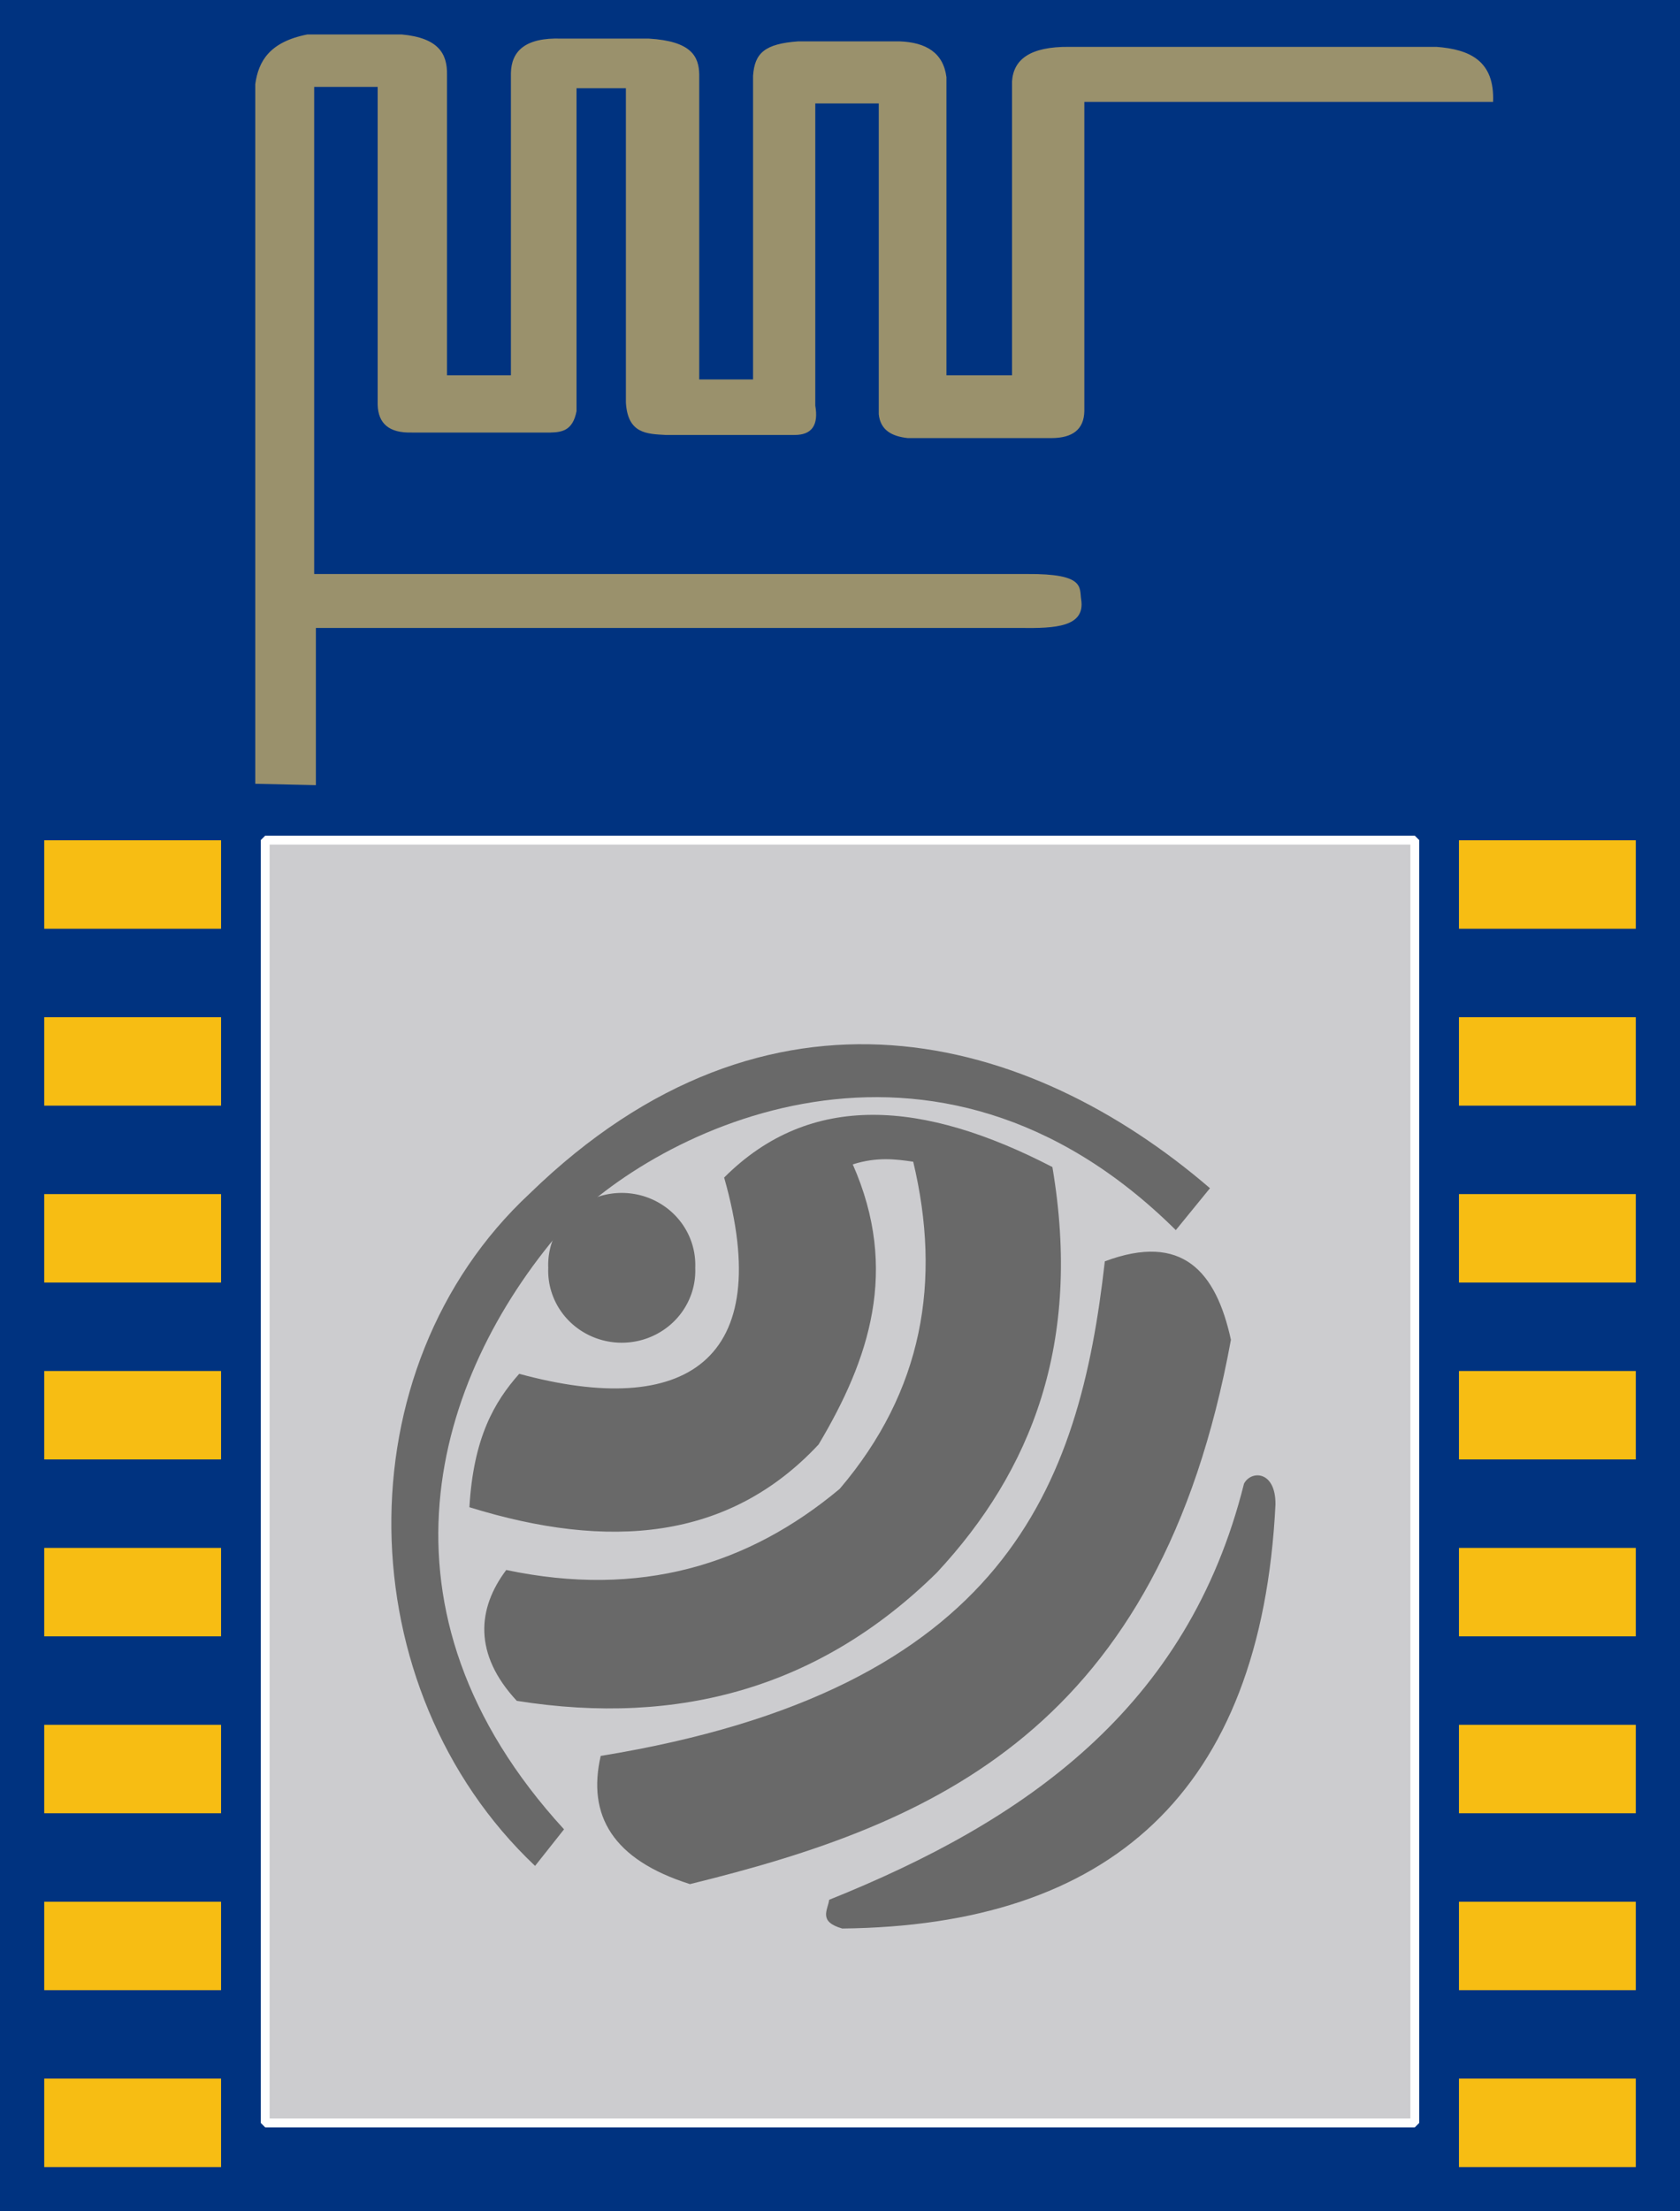 <?xml version='1.0' encoding='UTF-8' standalone='no'?>
<svg xmlns="http://www.w3.org/2000/svg" xml:space="preserve"  version="1.1" height="25mm" x="0" id="svg8187" y="0" xmlns:xml="http://www.w3.org/XML/1998/namespace" nable-background="new 0 0 21.969 21.969" viewBox="0 0 67.323 88.583" width="19mm" gorn="0">
    <desc >
        <referenceFile >ESP-12_breadboard.svg</referenceFile>
    </desc>
    <g  transform="translate(0,3.543)">
        <g >
            <g  id="silkscreen" style="display:inline" gorn="0.2.0.0">
                <rect stroke="none" stroke-width="0.361"  fill="#003380" height="88.583" fill-opacity="1" x="0" id="rect9054" y="-3.543" style="display:inline;stroke-miterlimit:0;stroke-dasharray:none;" stroke-opacity="1" width="67.323" gorn="0.2.0.0.0"/>
                <g  transform="matrix(0,-1,1.219,0,2.907,84.571)">
                    <g >
                        <g  id="g9452" gorn="0.2.0.0.1.0.0">
                            <g  id="g9454" gorn="0.2.0.0.1.0.0.0">
                                <g  id="g9456" gorn="0.2.0.0.1.0.0.0.0">
                                    <g  id="g9458" gorn="0.2.0.0.1.0.0.0.0.0">
                                        <g  id="g9460" gorn="0.2.0.0.1.0.0.0.0.0.0">
                                            <g  id="g9462" gorn="0.2.0.0.1.0.0.0.0.0.0.0">
                                                <g  id="g9464" gorn="0.2.0.0.1.0.0.0.0.0.0.0.0">
                                                    <path stroke="none" stroke-width="0"  d="m 56.717,6.007 28.027,0 c 0.918,0.105 1.693,0.47 1.99,1.714 l 0,3.096 c -0.137,1.232 -0.794,1.502 -1.603,1.493 l -12.051,0 0,2.101 12.106,0 c 0.875,0.015 1.431,0.464 1.382,1.658 l 0,2.875 c -0.101,1.404 -0.718,1.646 -1.437,1.658 l -12.217,0 0,1.769 12.162,0 c 0.907,0.052 1.285,0.376 1.382,1.493 l 0,3.317 c -0.039,0.883 -0.461,1.446 -1.437,1.548 l -11.941,0 0,2.156 11.775,0 c 0.87,0.047 1.397,0.584 1.382,1.88 l 0,12.076 c -0.102,1.083 -0.549,1.913 -2.203,1.858 l 0,-13.437 -12.391,0 c -0.732,-0.013 -1.075,-0.387 -1.078,-1.078 l 0,-4.726 c 0.069,-0.522 0.314,-0.899 0.954,-0.954 l 12.452,0 0,-2.087 -12.106,0 c -0.782,0.112 -1.176,-0.113 -1.175,-0.679 l 0,-4.241 c 0.043,-0.615 0.046,-1.249 1.306,-1.306 l 12.584,0 0,-1.623 -12.936,0 c -0.78,-0.121 -0.845,-0.48 -0.857,-0.857 l 0,-4.561 c -0.024,-0.744 0.362,-1.105 1.119,-1.119 l 12.728,0 0,-2.087 -19.514,0 0,23.439 c 0.016,1.915 -0.54,1.712 -1.025,1.775 -1.11,0.141 -1.151,-0.884 -1.137,-1.969 l 0,-23.189 -6.296,0 z" fill="#9a916c" fill-opacity="1" id="path4088" style="stroke-linecap:butt;stroke-linejoin:miter;stroke-miterlimit:4;stroke-dasharray:none;" stroke-opacity="1" gorn="0.2.0.0.1.0.0.0.0.0.0.0.0.0"/>
                                                </g>
                                            </g>
                                        </g>
                                    </g>
                                </g>
                            </g>
                        </g>
                    </g>
                </g>
                <rect stroke="#ffffff" stroke-width="0.355"  fill="#cccccf" height="51.388" fill-opacity="1" x="10.627" id="rect10543" y="30.111" style="stroke-miterlimit:0;stroke-dasharray:none;" stroke-opacity="1" width="46.069" gorn="0.2.0.0.2"/>
                <g  transform="matrix(5.952,0,0,5.93,-163.844,-28.937)">
                    <g >
                        <g  id="g4691" gorn="0.2.0.0.3.0.0">
                            <path stroke="none"  d="m 31.13,16.887 c -1.261,-1.196 -1.307,-3.356 -0.035,-4.543 1.608,-1.569 3.358,-1.088 4.579,-0.035 l -0.23,0.283 c -1.632,-1.623 -3.499,-0.683 -4.137,-10e-7 -0.858,1.002 -1.334,2.568 0.018,4.048 z" fill="#696969" fill-opacity="1" id="path3901" gorn="0.2.0.0.3.0.0.0"/>
                            <g  transform="matrix(0.8,0,0,0.8,0.442,0.318)">
                                <g >
                                    <g  id="g9931" gorn="0.2.0.0.3.0.0.1.0.0">
                                        <g  id="g9933" gorn="0.2.0.0.3.0.0.1.0.0.0">
                                            <g  id="g9935" gorn="0.2.0.0.3.0.0.1.0.0.0.0">
                                                <g  id="g9937" gorn="0.2.0.0.3.0.0.1.0.0.0.0.0">
                                                    <g  id="g9939" gorn="0.2.0.0.3.0.0.1.0.0.0.0.0.0">
                                                        <g  id="g9941" gorn="0.2.0.0.3.0.0.1.0.0.0.0.0.0.0">
                                                            <g  id="g9943" gorn="0.2.0.0.3.0.0.1.0.0.0.0.0.0.0.0">
                                                                <path stroke="none"  d="m 39.708,15.661 a 0.619,0.608 0 1 1 -1.237,0 0.619,0.608 0 1 1 1.237,0 z" fill="#696969" fill-opacity="1" id="path4671" gorn="0.2.0.0.3.0.0.1.0.0.0.0.0.0.0.0.0"/>
                                                            </g>
                                                        </g>
                                                    </g>
                                                </g>
                                            </g>
                                        </g>
                                    </g>
                                </g>
                            </g>
                            <path stroke="none"  d="m 31.024,13.563 c 1.115,0.304 1.732,-0.083 1.379,-1.326 0.583,-0.585 1.344,-0.521 2.21,-0.071 0.201,1.189 -0.141,2.053 -0.778,2.74 -0.781,0.772 -1.731,1.041 -2.828,0.866 -0.293,-0.316 -0.266,-0.624 -0.071,-0.884 0.898,0.19 1.63,-0.032 2.245,-0.548 0.562,-0.662 0.686,-1.406 0.495,-2.21 -0.116,-0.017 -0.244,-0.034 -0.407,0.018 0.314,0.714 0.111,1.318 -0.23,1.892 -0.605,0.651 -1.416,0.715 -2.351,0.424 0.027,-0.47 0.168,-0.712 0.336,-0.902 z" fill="#696969" fill-opacity="1" id="path4673" gorn="0.2.0.0.3.0.0.2"/>
                            <path stroke="none"  d="m 34.966,12.803 c 0.522,-0.196 0.749,0.069 0.849,0.53 -0.481,2.634 -2,3.272 -3.642,3.677 -0.521,-0.165 -0.693,-0.465 -0.601,-0.866 2.728,-0.446 3.224,-1.825 3.394,-3.341 z" fill="#696969" fill-opacity="1" id="path4675" gorn="0.2.0.0.3.0.0.3"/>
                            <path stroke="none"  d="m 33.11,17.116 c 1.318,-0.531 2.415,-1.293 2.793,-2.811 0.047,-0.091 0.214,-0.09 0.212,0.141 -0.097,1.952 -1.123,2.845 -2.917,2.864 -0.163,-0.047 -0.097,-0.124 -0.088,-0.194 z" fill="#696969" fill-opacity="1" id="path4677" gorn="0.2.0.0.3.0.0.4"/>
                        </g>
                    </g>
                </g>
            </g>
        </g>
    </g>
    <g  transform="translate(0,-963.78)">
        <g >
            <g  id="copper1" style="display:inline" gorn="0.3.0.0">
                <rect stroke="none" stroke-width="0"  fill="#f7bd13" height="3.543" fill-opacity="1" x="1.772" y="1047.047" id="connector18pin" style="stroke-miterlimit:0;stroke-dasharray:none" width="7.087" gorn="0.3.0.0.0"/>
                <rect stroke="none" stroke-width="0"  fill="#f7bd13" height="3.543" fill-opacity="1" x="1.772" y="1039.961" id="connector12pin" style="stroke-miterlimit:0;stroke-dasharray:none" width="7.087" gorn="0.3.0.0.1"/>
                <rect stroke="none" stroke-width="0"  fill="#f7bd13" height="3.543" fill-opacity="1" x="1.772" y="1032.874" id="connector11pin" style="display:inline;stroke-miterlimit:0;stroke-dasharray:none" width="7.087" gorn="0.3.0.0.2"/>
                <rect stroke="none" stroke-width="0"  fill="#f7bd13" height="3.543" fill-opacity="1" x="1.772" y="1025.787" id="connector10pin" style="display:inline;stroke-miterlimit:0;stroke-dasharray:none" width="7.087" gorn="0.3.0.0.3"/>
                <rect stroke="none" stroke-width="0"  fill="#f7bd13" height="3.543" fill-opacity="1" x="1.772" y="1018.701" id="connector4pin" style="display:inline;stroke-miterlimit:0;stroke-dasharray:none" width="7.087" gorn="0.3.0.0.4"/>
                <rect stroke="none" stroke-width="0"  fill="#f7bd13" height="3.543" fill-opacity="1" x="1.772" y="1011.614" id="connector6pin" style="display:inline;stroke-miterlimit:0;stroke-dasharray:none" width="7.087" gorn="0.3.0.0.5"/>
                <rect stroke="none" stroke-width="0"  fill="#f7bd13" height="3.543" fill-opacity="1" x="1.772" y="1004.528" id="connector9pin" style="display:inline;stroke-miterlimit:0;stroke-dasharray:none" width="7.087" gorn="0.3.0.0.6"/>
                <rect stroke="none" stroke-width="0"  fill="#f7bd13" height="3.543" fill-opacity="1" x="1.772" y="997.441" id="connector16pin" style="display:inline;stroke-miterlimit:0;stroke-dasharray:none" width="7.087" gorn="0.3.0.0.7"/>
                <rect stroke="none" stroke-width="0"  fill="#f7bd13" height="3.543" fill-opacity="1" x="58.465" y="1047.047" id="connector7pin" style="display:inline;stroke-miterlimit:0;stroke-dasharray:none" width="7.087" gorn="0.3.0.0.8"/>
                <rect stroke="none" stroke-width="0"  fill="#f7bd13" height="3.543" fill-opacity="1" x="58.465" y="1039.961" id="connector15pin" style="display:inline;stroke-miterlimit:0;stroke-dasharray:none" width="7.087" gorn="0.3.0.0.9"/>
                <rect stroke="none" stroke-width="0"  fill="#f7bd13" height="3.543" fill-opacity="1" x="58.465" y="1032.874" id="connector5pin" style="display:inline;stroke-miterlimit:0;stroke-dasharray:none" width="7.087" gorn="0.3.0.0.10"/>
                <rect stroke="none" stroke-width="0"  fill="#f7bd13" height="3.543" fill-opacity="1" x="58.465" y="1025.787" id="connector3pin" style="display:inline;stroke-miterlimit:0;stroke-dasharray:none" width="7.087" gorn="0.3.0.0.11"/>
                <rect stroke="none" stroke-width="0"  fill="#f7bd13" height="3.543" fill-opacity="1" x="58.465" y="1018.701" id="connector14pin" style="display:inline;stroke-miterlimit:0;stroke-dasharray:none" width="7.087" gorn="0.3.0.0.12"/>
                <rect stroke="none" stroke-width="0"  fill="#f7bd13" height="3.543" fill-opacity="1" x="58.465" y="1011.614" id="connector13pin" style="display:inline;stroke-miterlimit:0;stroke-dasharray:none" width="7.087" gorn="0.3.0.0.13"/>
                <rect stroke="none" stroke-width="0"  fill="#f7bd13" height="3.543" fill-opacity="1" x="58.465" y="1004.528" id="connector17pin" style="display:inline;stroke-miterlimit:0;stroke-dasharray:none" width="7.087" gorn="0.3.0.0.14"/>
                <rect stroke="none" stroke-width="0"  fill="#f7bd13" height="3.543" fill-opacity="1" x="58.465" y="997.441" id="connector8pin" style="display:inline;stroke-miterlimit:0;stroke-dasharray:none" width="7.087" gorn="0.3.0.0.15"/>
            </g>
        </g>
    </g>
</svg>
